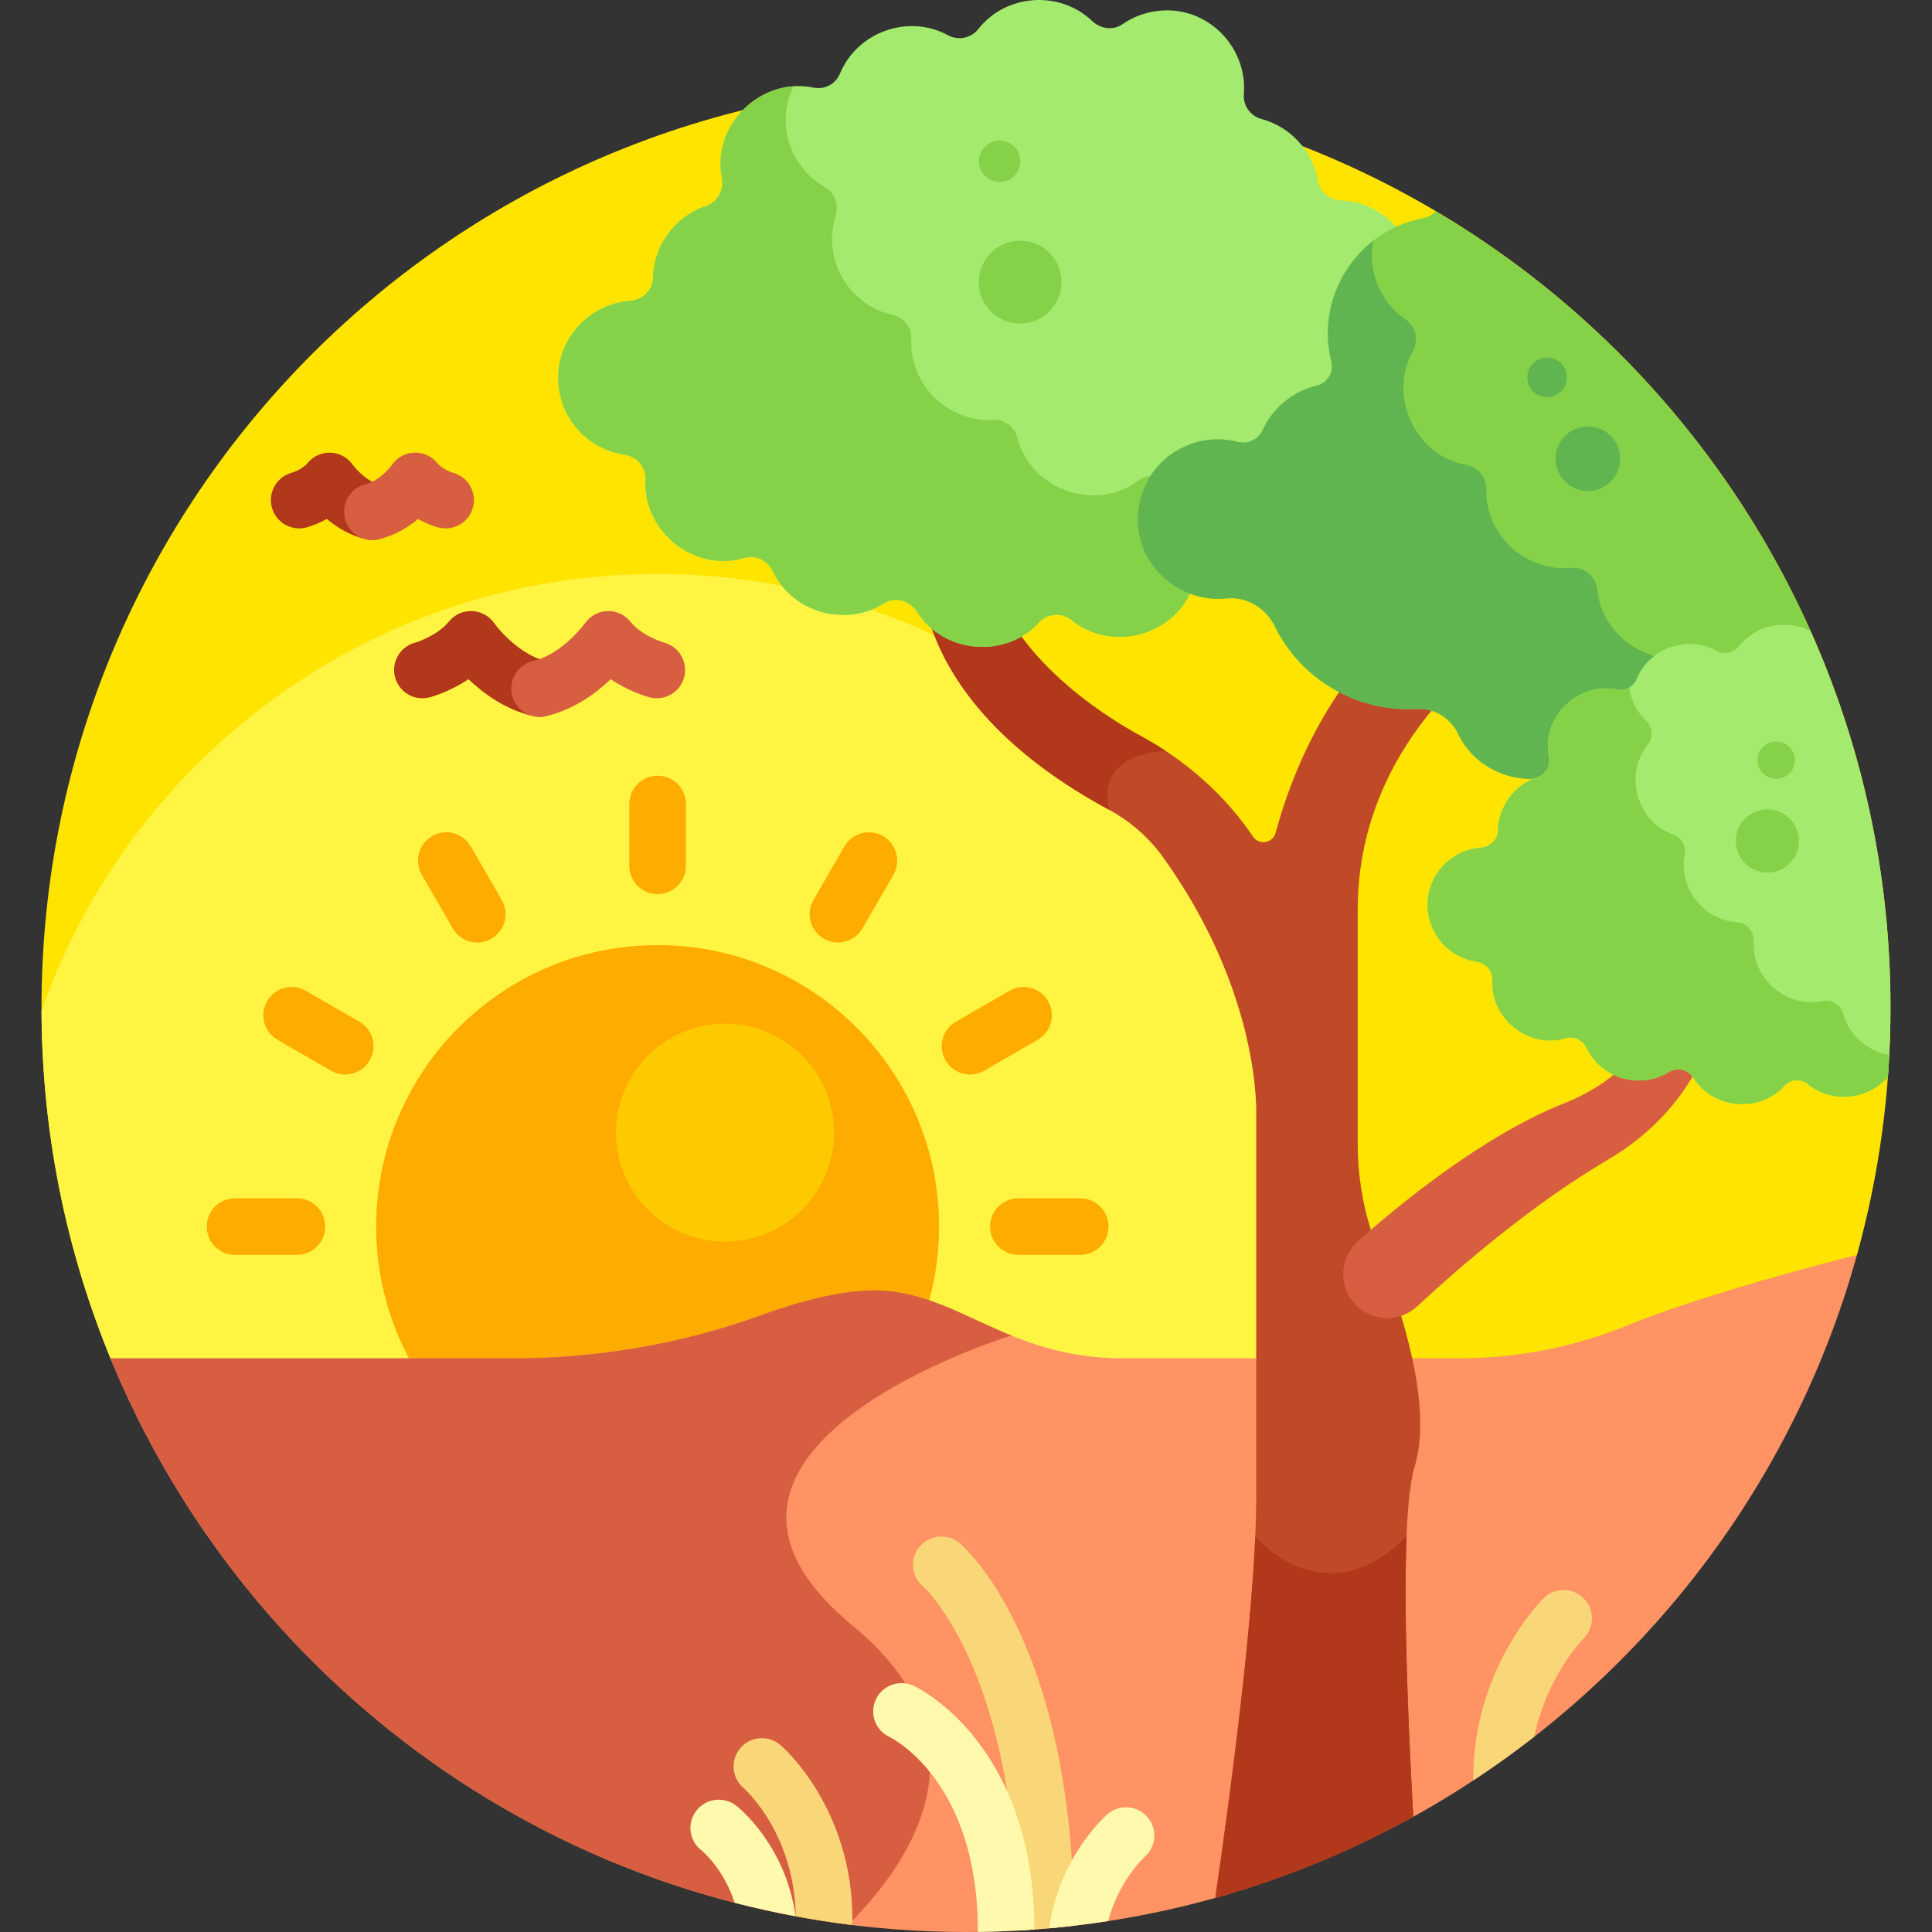 <svg id="Layer_1" enable-background="new 0 0 512 512" height="512" viewBox="0 0 512 512" width="512" xmlns="http://www.w3.org/2000/svg"><rect x="0" y="0" width="512" height="512" fill="#333333" stroke="none"/><g><path d="m29.275 359.97s94.323 22.78 244.858 22.78 217.979-50.178 217.979-50.178c5.784-20.872 8.888-42.858 8.888-65.572 0-135.31-109.69-245-245-245s-245 109.69-245 245c0 32.912 6.505 64.299 18.275 92.97z" fill="#ffe400"/><path d="m338.482 379.476c5.669-17.113 8.746-35.406 8.746-54.421 0-95.52-77.434-172.955-172.954-172.955-75.478 0-139.651 48.354-163.264 115.769.114 32.594 6.599 63.682 18.264 92.099s94.323 22.78 244.858 22.78c23.447.002 44.876-1.216 64.35-3.272z" fill="#fff442"/><g><g><path d="m174.274 236.955c-4.142 0-7.5-3.358-7.5-7.5v-16.389c0-4.142 3.358-7.5 7.5-7.5 4.143 0 7.5 3.358 7.5 7.5v16.389c0 4.142-3.357 7.5-7.5 7.5z" fill="#feac00"/></g></g><g><g><path d="m126.481 249.764c-2.592 0-5.113-1.345-6.502-3.751l-8.194-14.193c-2.071-3.587-.842-8.174 2.745-10.245 3.585-2.071 8.175-.843 10.245 2.745l8.194 14.193c2.071 3.587.842 8.174-2.745 10.245-1.18.682-2.47 1.006-3.743 1.006z" fill="#feac00"/></g></g><g><g><path d="m91.475 284.757c-1.272 0-2.562-.324-3.743-1.006l-14.193-8.194c-3.587-2.071-4.816-6.658-2.745-10.245 2.07-3.587 6.655-4.817 10.245-2.745l14.193 8.194c3.587 2.071 4.816 6.658 2.745 10.245-1.388 2.405-3.91 3.751-6.502 3.751z" fill="#feac00"/></g></g><g><g><path d="m78.673 332.556h-16.388c-4.143 0-7.5-3.358-7.5-7.5s3.357-7.5 7.5-7.5h16.389c4.143 0 7.5 3.358 7.5 7.5-.001 4.142-3.358 7.5-7.501 7.5z" fill="#feac00"/></g><g><path d="m286.263 332.556h-16.389c-4.143 0-7.5-3.358-7.5-7.5s3.357-7.5 7.5-7.5h16.389c4.143 0 7.5 3.358 7.5 7.5s-3.357 7.5-7.5 7.5z" fill="#feac00"/></g></g><g><g><path d="m257.074 284.757c-2.592 0-5.113-1.345-6.502-3.751-2.071-3.587-.842-8.174 2.745-10.245l14.193-8.194c3.585-2.07 8.175-.842 10.245 2.745 2.071 3.587.842 8.174-2.745 10.245l-14.193 8.194c-1.181.681-2.471 1.006-3.743 1.006z" fill="#feac00"/></g></g><g><g><path d="m222.068 249.764c-1.272 0-2.561-.324-3.743-1.006-3.587-2.071-4.816-6.658-2.745-10.245l8.194-14.193c2.07-3.587 6.655-4.817 10.245-2.745 3.587 2.071 4.816 6.658 2.745 10.245l-8.194 14.193c-1.389 2.406-3.91 3.751-6.502 3.751z" fill="#feac00"/></g></g><g><path d="m136.045 361.97c22.31 0 44.48-3.762 65.458-11.357 9.917-3.591 21.011-6.643 30.07-6.643 5.092 0 9.7.971 14.163 2.453 2.021-6.771 3.123-13.939 3.123-21.367 0-41.192-33.393-74.584-74.584-74.584s-74.585 33.392-74.585 74.584c0 13.434 3.57 26.027 9.786 36.914z" fill="#feac00"/></g><path d="m297.573 359.97c-31 0-44-18-66-18-9.059 0-20.153 3.052-30.07 6.643-20.977 7.595-43.148 11.357-65.458 11.357h-106.77c36.617 89.202 124.327 152.03 226.725 152.03 24.258 0 47.685-3.543 69.812-10.109 4.369-39.129 8.594-83.095 8.594-104.587l-.001-37.333h-36.832z" fill="#ff9364"/><path d="m268.02 353.93c-12.898-5.23-22.992-11.96-36.447-11.96-9.059 0-20.153 3.052-30.07 6.643-20.977 7.595-43.148 11.357-65.458 11.357h-106.77c32.847 80.018 106.81 138.802 195.605 150.061 18.315-18.408 37.257-49.375 1.019-79.281-56.596-46.706 42.12-76.82 42.121-76.82z" fill="#d85e41"/><path d="m492.112 332.572c-24.391 6.133-47.451 13.213-60.75 18.64-14.179 5.785-29.34 8.758-44.654 8.758h-13.998c2.223 10.118 3.148 20.417.761 28.228-3.437 11.249-2.804 52.997-1.112 94.454 57.933-31.324 101.804-85.312 119.753-150.08z" fill="#ff9364"/><path d="m380.048 187.519c-1.47-.496-3.046-.722-4.665-.63-6.986.401-13.854-1.206-19.9-4.359-9.885 14.128-15.04 29.266-17.44 38.199-.743 2.763-4.373 3.338-5.983.974-.321-.471-.649-.943-.984-1.416-7.468-10.543-17.414-19.068-28.763-25.242-10.939-5.95-24.371-15.733-32.483-27.564-3.293 1.874-7.166 2.724-11.199 2.369-5.03-.44-9.498-2.674-12.637-6.233 3.994 13.707 15.567 33.514 47.915 50.976 5.256 2.837 9.853 6.763 13.515 11.483 27.229 37.25 25.482 69.894 25.482 69.894s0 56.667 0 101.333c0 25.289-5.8 70.875-10.833 105.673 18.458-5.158 36.033-12.427 52.457-21.524-2.124-38.186-3.394-80.477.376-92.816 4.889-16-3.451-41.58-9.553-56.855-3.632-9.091-5.543-18.778-5.543-28.568v-62.127c0-23.837 10.248-41.758 20.238-53.567z" fill="#c04a27"/><g><path d="m444.683 282.399c-1.008 0-2.02.27-2.925.838-3.38 2.12-7.592 2.67-11.555 1.508-.583-.171-1.144-.387-1.693-.625-3.771 3.167-8.362 6.031-13.972 8.256-22.034 8.738-44.935 27.867-54.665 36.552-3.02 2.696-4.422 6.761-3.71 10.747 1.622 9.083 12.638 12.77 19.408 6.502 12.523-11.595 31.173-27.452 50.467-38.801 11.249-6.617 18.438-14.875 23.035-22.965-1.144-1.298-2.759-2.012-4.39-2.012z" fill="#d85e41"/></g><path d="m284.675 510.324c-.351-75.55-29.158-100.36-30.391-101.384-3.189-2.647-7.946-2.235-10.594.951-2.646 3.186-2.24 7.888.946 10.534.25.218 25.025 22.553 25.046 91.197 5.042-.279 10.039-.719 14.993-1.298z" fill="#f9d778"/><path d="m242.106 446.742c-3.756-1.746-8.249-.128-9.994 3.629-1.744 3.757-.145 8.201 3.611 9.945.956.467 23.416 11.904 23.416 51.393 0 .089.01.175.013.263 5.031-.064 10.026-.272 14.979-.636-.156-49.22-30.719-63.989-32.025-64.594z" fill="#fff9ad"/><path d="m225.898 508.709c0-29.56-18.303-45.595-19.082-46.263-3.146-2.697-7.898-2.349-10.594.796-2.696 3.144-2.351 7.863.793 10.56.56.493 13.528 12.181 13.867 34.042 4.909.914 9.869 1.681 14.876 2.297.09-.464.14-.942.14-1.432z" fill="#f9d778"/><path d="m210.818 507.622c-2.768-18.906-15.195-28.701-15.723-29.108-3.278-2.533-8.015-1.949-10.548 1.328-2.532 3.278-1.955 7.967 1.323 10.499.282.227 5.922 4.874 8.812 13.913 5.317 1.37 10.705 2.564 16.156 3.58-.008-.07-.009-.14-.02-.212z" fill="#fff9ad"/><path d="m409.135 423.52c-.765.748-18.719 18.66-18.719 47.929 0 .127.013.251.019.377 5.543-3.645 10.928-7.508 16.145-11.579 3.366-16.127 12.915-25.874 13.072-26.032 2.936-2.9 2.978-7.63.089-10.582-2.896-2.959-7.645-3.012-10.606-.113z" fill="#f9d778"/><path d="m293.488 480.784c-.516.447-12.66 11.172-15.394 29.838-.019.131-.025.26-.037.391 5.264-.471 10.477-1.116 15.639-1.915 2.725-10.618 9.461-16.837 9.656-17.015 3.096-2.719 3.419-7.433.715-10.55-2.713-3.127-7.451-3.464-10.579-.749z" fill="#fff9ad"/><g><path d="m143.007 189.972c-.552 0-1.11-.061-1.671-.189-7.35-1.673-13.236-6.02-17.182-9.788-4.872 3.28-9.557 4.607-10.284 4.801-4.005 1.064-8.111-1.318-9.176-5.32-1.062-3.991 1.303-8.086 5.283-9.166 1.614-.453 6.354-2.334 8.993-5.598 1.482-1.835 3.747-2.865 6.099-2.781 2.356.083 4.537 1.27 5.886 3.205 1.614 2.271 7.264 8.555 13.709 10.022 4.039.919 6.568 4.939 5.649 8.977-.792 3.479-3.884 5.837-7.306 5.837z" fill="#b2381b"/></g><g><path d="m98.697 143.105c-.552 0-1.111-.061-1.671-.189-4.24-.965-7.772-3.175-10.423-5.384-2.696 1.49-4.968 2.133-5.387 2.244-4.005 1.065-8.111-1.318-9.176-5.321-1.059-3.982 1.292-8.067 5.257-9.158.733-.215 3.041-1.133 4.192-2.557 1.482-1.835 3.753-2.865 6.098-2.781 2.357.083 4.538 1.271 5.887 3.205.772 1.072 3.767 4.418 6.88 5.126 4.039.919 6.569 4.938 5.65 8.977-.792 3.479-3.884 5.837-7.307 5.838z" fill="#b2381b"/></g><g><path d="m142.993 189.972c-3.423 0-6.515-2.359-7.307-5.837-.919-4.039 1.611-8.058 5.65-8.977 6.445-1.467 12.095-7.751 13.727-10.048 1.359-1.913 3.545-3.093 5.891-3.166 2.369-.076 4.6.943 6.075 2.768 3.16 3.909 8.899 5.574 8.956 5.589 4.003 1.065 6.385 5.173 5.32 9.176-1.064 4.004-5.172 6.386-9.176 5.32-.728-.194-5.412-1.521-10.284-4.801-3.945 3.768-9.832 8.116-17.182 9.788-.559.127-1.119.188-1.67.188z" fill="#d85e41"/></g><g><path d="m98.683 143.105c-3.423 0-6.515-2.359-7.307-5.837-.919-4.039 1.61-8.058 5.649-8.977 3.113-.709 6.107-4.054 6.91-5.17 1.35-1.934 3.515-3.1 5.871-3.183 2.338-.076 4.6.968 6.083 2.802 1.211 1.499 3.719 2.431 4.13 2.541 4.003 1.064 6.385 5.173 5.32 9.176-1.064 4.003-5.171 6.386-9.176 5.321-.419-.112-2.69-.754-5.388-2.245-2.65 2.209-6.183 4.42-10.423 5.385-.557.125-1.118.187-1.669.187z" fill="#d85e41"/></g><ellipse cx="192.021" cy="300.186" fill="#fdca00" rx="28.87" ry="28.87" transform="matrix(.924 -.383 .383 .924 -100.26 96.334)"/><path d="m372.734 407.197c-21.856 21.856-40.066.001-40.067 0-1.138 26.147-6.162 65.141-10.593 95.778 18.458-5.158 36.033-12.427 52.457-21.524-1.48-26.61-2.543-55.201-1.777-74.273-.007.007-.014.013-.02.019z" fill="#b2381b"/><path d="m308.964 199.047c-2.156-1.425-4.373-2.763-6.651-4.002-10.939-5.95-24.371-15.733-32.483-27.564-3.293 1.874-7.166 2.724-11.199 2.369-5.03-.44-9.498-2.674-12.637-6.233 3.994 13.707 15.567 33.514 47.915 50.976-3.59-15.657 15.055-15.546 15.055-15.546z" fill="#b2381b"/><g><path d="m307.939 150.49c-4.233-4.723-5.809-10.799-4.435-17.108 1.145-5.258 4.292-9.701 8.86-12.51 4.553-2.8 10.092-3.646 15.202-2.319 3.409.889 6.975-.801 8.451-4.018 2.487-5.425 7.456-9.491 13.29-10.878 1.761-.419 3.247-1.501 4.185-3.047.946-1.561 1.221-3.4.772-5.179-1.954-7.755-.568-16.135 3.803-22.991 3.191-5.006 7.639-8.818 12.861-11.13-3.626-4.844-9.292-7.968-15.546-8.21-3.028-.118-5.672-2.201-6.173-5.19-1.326-7.898-7.218-14.316-14.895-16.373-2.939-.787-4.932-3.563-4.679-6.595 1.082-12.946-10.623-24.633-24.6-21.755-2.795.576-5.339 1.694-7.545 3.224-2.503 1.735-5.85 1.262-8.053-.84-8.57-8.174-22.82-7.256-30.188 2.139-1.884 2.402-5.312 3.107-7.992 1.645-10.544-5.754-24.104-.877-28.664 10.168-1.153 2.793-4.082 4.306-7.041 3.695-13.886-2.866-26.999 9.924-24.258 23.872.629 3.204-1.077 6.481-4.178 7.504-8.184 2.699-13.869 10.371-14.061 18.987-.074 3.318-2.764 5.907-6.076 6.141-11.764.831-21.243 11.93-18.631 24.613 1.804 8.759 8.935 15.03 17.264 16.191 3.221.449 5.623 3.354 5.449 6.602-.731 13.627 12.884 24.681 26.165 20.747 3.058-.906 6.243.65 7.603 3.535 5.187 11.005 19.301 14.84 29.371 8.523 3.009-1.888 6.902-.81 8.799 2.193 6.998 11.081 23.524 12.572 32.402 2.802 2.225-2.448 6.037-2.674 8.598-.581 9.911 8.104 25.421 4.709 31.156-6.601.318-.627.722-1.178 1.186-1.652-3.165-1.107-6.077-3.011-8.402-5.604z" fill="#a3ea6e"/></g><path d="m307.939 150.49c-4.233-4.723-5.809-10.799-4.435-17.108.583-2.68 1.693-5.144 3.239-7.292-1.741-.27-3.595.152-5.094 1.282-11.35 8.559-28.583 2.35-32.07-11.393-.743-2.929-3.384-4.903-6.4-4.72-11.927.723-22.237-9.344-21.667-21.342.145-3.049-1.987-5.825-4.971-6.47-11.671-2.524-18.721-14.941-15.112-26.221.928-2.901-.108-6.117-2.762-7.611-2.339-1.316-4.457-3.116-6.196-5.379-5.124-6.668-5.349-14.835-2.193-21.378-11.715.795-21.374 12.07-18.985 24.229.629 3.204-1.077 6.481-4.178 7.504-8.184 2.699-13.869 10.371-14.061 18.987-.074 3.318-2.764 5.907-6.076 6.141-11.764.831-21.243 11.93-18.631 24.613 1.804 8.759 8.935 15.03 17.264 16.191 3.221.449 5.623 3.354 5.449 6.602-.731 13.627 12.884 24.681 26.165 20.747 3.058-.906 6.243.65 7.603 3.535 5.187 11.005 19.301 14.84 29.371 8.523 3.009-1.888 6.902-.81 8.799 2.193 6.998 11.081 23.524 12.572 32.402 2.802 2.225-2.448 6.037-2.674 8.598-.581 9.911 8.104 25.421 4.709 31.156-6.601.318-.627.722-1.178 1.186-1.652-3.164-1.104-6.076-3.008-8.401-5.601z" fill="#85d249"/><path d="m380.539 55.99c-.955.933-2.174 1.594-3.523 1.852-17.434 3.329-28.495 20.94-24.206 37.955.717 2.842-.997 5.722-3.849 6.4-6.218 1.479-11.57 5.746-14.307 11.713-1.177 2.567-3.978 3.902-6.711 3.192-11.217-2.913-23.287 3.938-25.905 15.962-3.26 14.967 9.56 26.932 22.873 25.523 5.41-.572 10.508 2.449 12.898 7.337 6.959 14.232 21.958 22.866 37.631 21.964 4.646-.267 8.964 2.341 10.956 6.547 4.097 8.649 13.771 13.255 22.867 11.673 1.734-1.302 2.654-3.563 2.202-5.866-.883-4.49.627-9.188 4.037-12.565 3.448-3.417 8.216-4.898 12.762-3.958 2.693.552 5.306-.816 6.347-3.337 1.51-3.659 4.573-6.535 8.404-7.889 3.812-1.348 7.983-1.039 11.44.848 2.409 1.313 5.499.677 7.19-1.48 2.412-3.075 6.089-5.004 10.089-5.293 3.131-.225 6.213.58 8.77 2.226-20.707-47.269-55.897-86.739-99.965-112.804z" fill="#85d249"/><g><path d="m423.309 156.351c-.363-3.534-3.371-6.23-6.906-5.878-11.828 1.179-22.764-8.533-22.516-20.697.065-3.188-2.096-5.998-5.237-6.547-13.645-2.384-20.923-18.339-14.208-30.219 1.6-2.831.741-6.501-1.944-8.336-6.605-4.513-10.171-12.687-8.541-20.916-9.402 7.328-14.223 19.835-11.147 32.038.717 2.842-.997 5.722-3.849 6.4-6.218 1.479-11.57 5.746-14.307 11.713-1.177 2.567-3.978 3.902-6.711 3.192-11.217-2.913-23.287 3.938-25.905 15.962-3.26 14.967 9.56 26.932 22.873 25.523 5.41-.572 10.508 2.449 12.898 7.337 6.959 14.232 21.958 22.866 37.631 21.964 4.646-.267 8.964 2.341 10.956 6.547 4.097 8.649 13.771 13.255 22.867 11.673 1.734-1.302 2.654-3.563 2.202-5.866-.883-4.49.627-9.188 4.037-12.565 3.448-3.417 8.216-4.898 12.762-3.958 2.693.552 5.306-.816 6.347-3.337 1.048-2.539 2.855-4.686 5.137-6.224-8.386-1.785-15.508-8.741-16.439-17.806z" fill="#60b550"/></g><path d="m460.858 171.243c-1.396 1.781-3.938 2.303-5.924 1.219-7.816-4.265-17.868-.65-21.248 7.537-.855 2.07-3.026 3.192-5.22 2.739-10.294-2.125-20.014 7.356-17.983 17.696.467 2.375-.798 4.805-3.097 5.563-6.067 2.001-10.281 7.688-10.423 14.075-.055 2.46-2.049 4.379-4.504 4.552-8.72.616-15.747 8.844-13.811 18.246 1.337 6.492 6.623 11.141 12.797 12.002 2.387.333 4.168 2.487 4.039 4.894-.542 10.102 9.551 18.296 19.396 15.38 2.267-.671 4.628.482 5.636 2.62 3.845 8.157 14.308 11.001 21.772 6.318 2.231-1.399 5.117-.601 6.523 1.626 5.188 8.214 17.438 9.32 24.019 2.077 1.649-1.815 4.475-1.983 6.373-.43 6.399 5.232 15.944 3.994 21.109-1.951.453-6.077.688-12.214.688-18.406 0-35.525-7.571-69.279-21.172-99.75-6.259-3.245-14.398-1.837-18.97 3.993z" fill="#a3ea6e"/><g fill="#85d249"><path d="m488.467 268.668c-.633-2.369-3.023-3.885-5.423-3.376-9.573 2.029-18.867-6.028-18.274-15.725.161-2.628-1.714-4.964-4.342-5.132-8.794-.564-15.621-8.987-13.972-17.853.432-2.324-.81-4.64-3.041-5.42-9.692-3.389-13.092-15.937-6.748-23.816 1.512-1.878 1.326-4.666-.417-6.331-2.459-2.351-4.036-5.464-4.528-8.789-.955.545-2.099.754-3.256.515-10.294-2.125-20.014 7.356-17.983 17.696.467 2.375-.798 4.805-3.097 5.563-6.067 2.001-10.281 7.688-10.423 14.075-.055 2.46-2.049 4.379-4.504 4.552-8.72.616-15.747 8.844-13.811 18.246 1.337 6.492 6.623 11.141 12.797 12.002 2.387.333 4.168 2.487 4.039 4.894-.542 10.102 9.551 18.296 19.396 15.38 2.267-.671 4.628.482 5.636 2.62 3.845 8.157 14.308 11.001 21.772 6.318 2.231-1.399 5.117-.601 6.523 1.626 5.188 8.214 17.438 9.32 24.019 2.077 1.649-1.815 4.475-1.983 6.373-.43 6.399 5.232 15.944 3.994 21.109-1.951.144-1.938.258-3.884.357-5.835-5.603-.989-10.627-5.014-12.202-10.906z"/><ellipse cx="270.396" cy="74.736" rx="10.977" ry="10.977" transform="matrix(.707 -.707 .707 .707 26.351 213.089)"/><path d="m270.396 42.739c0 3.031-2.457 5.489-5.488 5.489s-5.489-2.457-5.489-5.489c0-3.031 2.457-5.489 5.489-5.489 3.031 0 5.488 2.457 5.488 5.489z"/></g><circle cx="420.813" cy="121.562" fill="#60b550" r="8.563"/><circle cx="410" cy="100" fill="#60b550" r="5.25"/><circle cx="468.375" cy="222.875" fill="#85d249" r="8.375"/><path d="m475.666 201.458c0 2.738-2.22 4.958-4.958 4.958s-4.958-2.22-4.958-4.958 2.22-4.958 4.958-4.958 4.958 2.22 4.958 4.958z" fill="#85d249"/></g></svg>